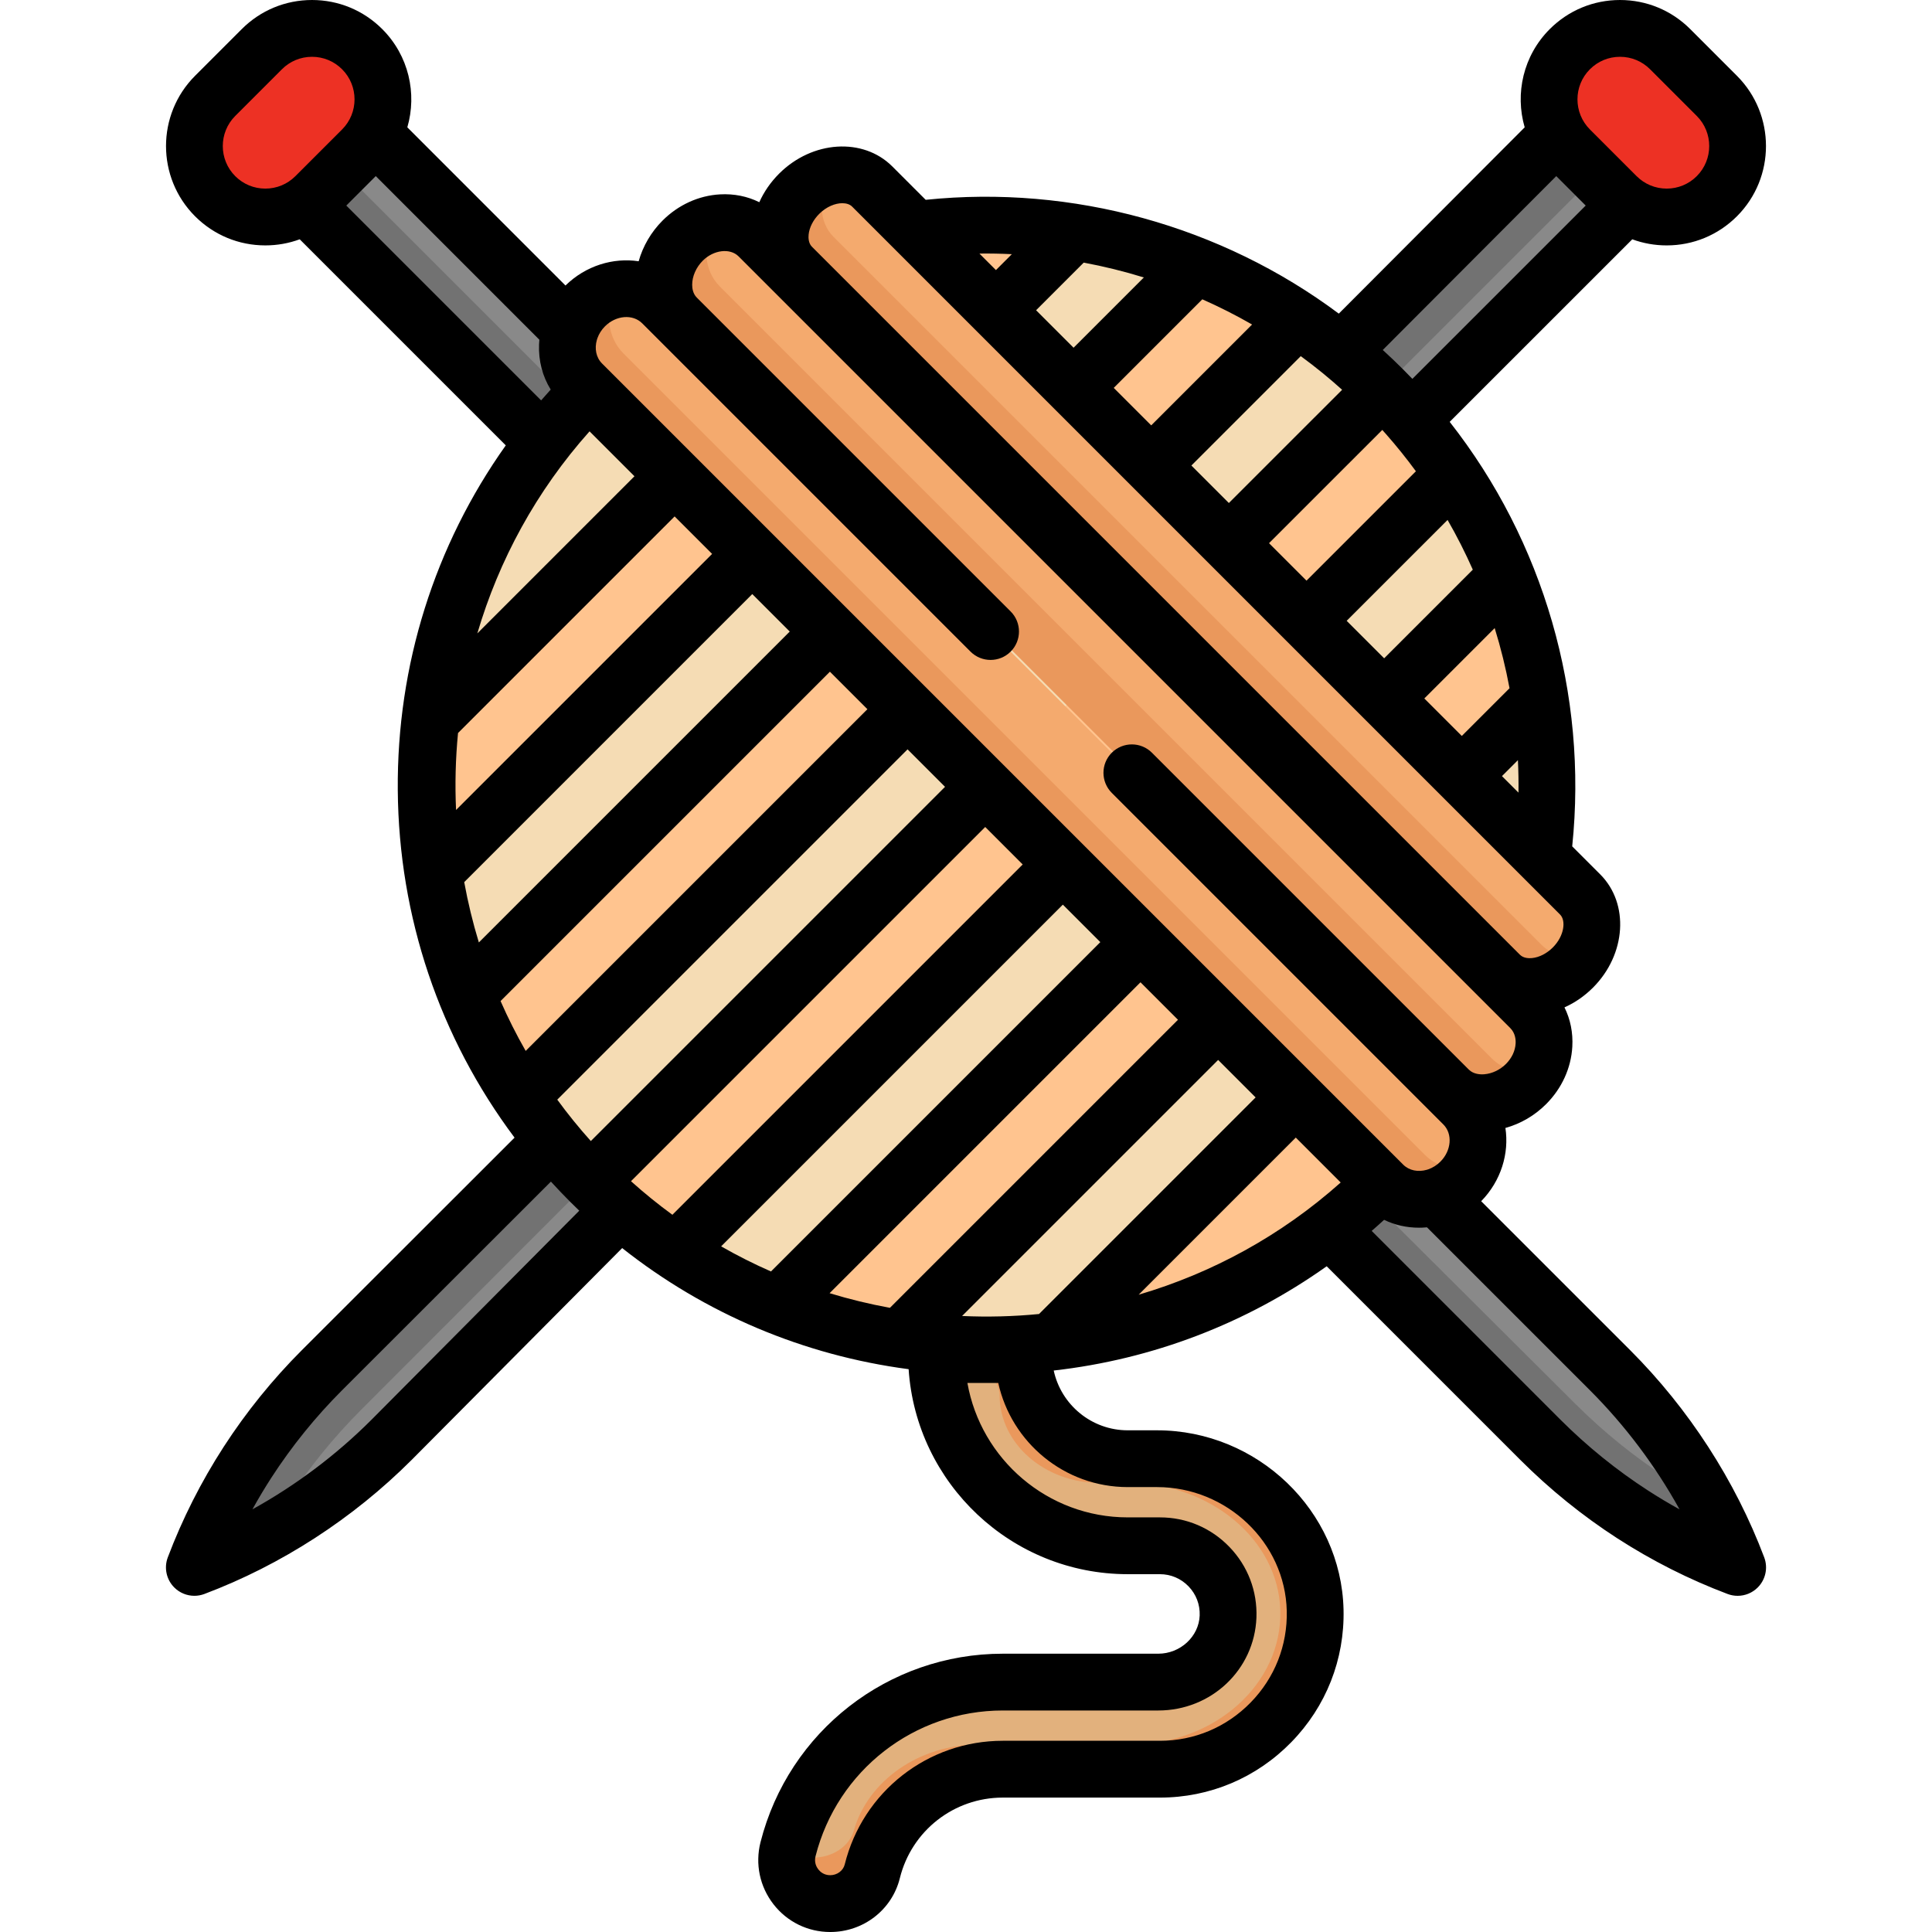 <?xml version="1.0" encoding="iso-8859-1"?>
<!-- Generator: Adobe Illustrator 19.0.0, SVG Export Plug-In . SVG Version: 6.00 Build 0)  -->
<svg version="1.1" id="Capa_1" xmlns="http://www.w3.org/2000/svg" xmlns:xlink="http://www.w3.org/1999/xlink" x="0px" y="0px"
	 viewBox="0 0 512 512" style="enable-background:new 0 0 512 512;" xml:space="preserve">
<path style="fill:#E2B17D;" d="M306.625,386.569h-7.757c-15.212,0-27.595-12.383-27.595-27.595l-0.25-8.529h-22.829v8.529
	c0,27.946,22.728,50.674,50.674,50.674h8.529c10.195,0,18.433,8.479,18.052,18.754c-0.371,9.784-8.71,17.37-18.494,17.37h-41.202
	c-27.394,0-50.463,18.865-56.916,44.282c-1.846,7.315,3.643,14.42,11.178,14.42c5.228,0,9.894-3.482,11.148-8.549
	c3.843-15.523,17.891-27.073,34.589-27.073h41.643c23.019,0,41.673-18.995,41.131-42.135
	C347.997,404.26,329.092,386.569,306.625,386.569z"/>
<path style="fill:#EA985C;" d="M306.625,386.569h-7.757c-15.212,0-27.595-12.383-27.595-27.595l-0.25-8.529h-22.829v8.529
	c0,1.211,0.058,2.409,0.141,3.599h9.144c4.007,0,7.293,3.178,7.427,7.183l0,0c0,12.81,11.923,23.237,26.571,23.237h7.469
	c21.633,0,39.837,14.897,40.349,33.808c0.522,19.486-17.44,35.481-39.605,35.481h-40.097c-16.078,0-29.605,9.725-33.305,22.797
	c-1.208,4.268-5.701,7.2-10.735,7.2c-2.58,0-4.901-0.766-6.753-2.018c-1.685,7.215,3.715,14.162,11.138,14.212
	c5.309,0.035,9.984-3.716,11.307-8.857c3.952-15.368,17.925-26.764,34.511-26.764h41.643c23.019,0,41.673-18.995,41.131-42.135
	C347.997,404.26,329.092,386.569,306.625,386.569z"/>
<g>
	<path style="fill:#898989;" d="M432.06,53.29l-56.498,56.487l-5.758,6.187c-2.087-2.368-14.836-15.518-18.639-18.639l4.83-4.878
		l58.63-58.63L432.06,53.29z"/>
	<polygon style="fill:#898989;" points="164.406,95.067 143.956,117.303 79.193,52.541 97.594,34.035 151.09,87.541 	"/>
	<path style="fill:#898989;" d="M150.364,298.005l17.448,19.822l-64.044,63.744c-14.042,14.042-30.713,25.116-48.904,32.494
		c-1.286,0.522-2.563-0.756-2.04-2.042c3.47-8.534,7.747-16.733,12.763-24.491c5.669-8.76,12.282-16.958,19.728-24.404
		L150.364,298.005z"/>
</g>
<path style="fill:#727272;" d="M366.427,102.882l57.357-57.357l-9.16-11.706l-58.63,58.63l-4.83,4.878
	c2.006,1.647,6.501,6.083,10.608,10.256L366.427,102.882z"/>
<path style="fill:#898989;" d="M364.68,110.558c2.435,2.512,4.407,4.594,5.124,5.407l0.181-0.194
	C368.1,113.879,366.245,112.049,364.68,110.558z"/>
<path style="fill:#727272;" d="M76.019,397.966c5.669-8.76,12.282-16.958,19.728-24.404l64.385-64.459l-9.769-11.098l-65.05,65.124
	c-7.446,7.446-14.058,15.644-19.728,24.404c-5.015,7.759-9.293,15.957-12.763,24.491c-0.523,1.286,0.754,2.564,2.04,2.042
	c5.531-2.243,10.92-4.833,16.138-7.74C72.583,403.489,74.253,400.698,76.019,397.966z"/>
<path style="fill:#898989;" d="M373.123,309.805l7.526,7.295l46.038,46.028c14.032,14.042,25.107,30.713,32.493,48.895
	c0.523,1.286-0.755,2.564-2.041,2.042c-8.536-3.463-16.743-7.741-24.501-12.756c-8.76-5.669-16.948-12.292-24.404-19.738
	l-61.611-61.362L373.123,309.805z"/>
<g>
	<polygon style="fill:#727272;" points="89.825,44.387 80.07,53.418 143.956,117.303 152.956,107.518 	"/>
	<path style="fill:#727272;" d="M452.623,398.068c-3.669-1.954-7.261-4.056-10.758-6.317c-8.76-5.669-16.948-12.292-24.404-19.738
		l-57.336-57.105l-13.501,5.301l61.611,61.362c7.456,7.446,15.644,14.068,24.404,19.738c7.759,5.015,15.965,9.293,24.501,12.756
		c1.286,0.522,2.563-0.756,2.041-2.042C457.246,407.261,455.051,402.604,452.623,398.068z"/>
</g>
<circle style="fill:#F5DCB4;" cx="261.239" cy="207.955" r="148.51"/>
<g>
	<path style="fill:#FFC48F;" d="M261.239,59.444c-5.499,0-10.925,0.308-16.269,0.891L113.619,191.686
		c-0.582,5.344-0.891,10.77-0.891,16.269c0,8.03,0.646,15.908,1.872,23.592l170.23-170.229
		C277.147,60.091,269.268,59.444,261.239,59.444z"/>
	<path style="fill:#FFC48F;" d="M124.169,265.198c3.906,9.342,8.74,18.199,14.385,26.458L344.94,85.27
		c-8.259-5.645-17.116-10.479-26.458-14.385L124.169,265.198z"/>
	<path style="fill:#FFC48F;" d="M156.385,313.123c6.854,6.833,14.373,12.997,22.45,18.393l205.965-205.965
		c-5.397-8.077-11.561-15.597-18.393-22.45L156.385,313.123z"/>
	<path style="fill:#FFC48F;" d="M236.15,354.345l171.479-171.479c-1.877-11.031-4.969-21.647-9.136-31.707l-194.05,194.049
		C214.502,349.375,225.118,352.468,236.15,354.345z"/>
	<path style="fill:#FFC48F;" d="M409.21,220.582L273.866,355.925C345.812,349.867,403.151,292.528,409.21,220.582z"/>
</g>
<g>
	<path style="fill:#F4AA6E;" d="M387.824,292.676c5.439,5.439,5.087,14.62-0.783,20.5c-5.88,5.88-15.062,6.231-20.51,0.783
		l-212.3-212.3c-5.449-5.449-5.098-14.63,0.783-20.511c5.88-5.87,15.062-6.221,20.5-0.783L387.824,292.676z"/>
	<path style="fill:#F4AA6E;" d="M405.565,267.138c5.248,5.248,4.736,14.259-1.144,20.139c-5.88,5.88-14.901,6.392-20.139,1.144
		L179.769,83.908c-5.248-5.238-4.736-14.259,1.144-20.139s14.891-6.392,20.139-1.144L405.565,267.138z"/>
	<path style="fill:#F4AA6E;" d="M418.77,237.055c4.807,4.817,3.944,13.476-1.937,19.357c-5.87,5.88-14.54,6.743-19.357,1.927
		L209.852,70.713c-4.817-4.817-3.954-13.486,1.927-19.357c5.88-5.88,14.54-6.743,19.357-1.937L418.77,237.055z"/>
</g>
<g>
	<path style="fill:#EA985C;" d="M377.563,306.009l-212.3-212.3c-4.44-4.44-5.026-11.357-1.911-16.948
		c-3.009,0.544-5.946,2.002-8.338,4.388c-5.88,5.88-6.231,15.062-0.783,20.511l212.3,212.3c5.449,5.449,14.63,5.098,20.51-0.783
		c1.085-1.086,1.978-2.286,2.683-3.553C385.335,310.415,380.793,309.24,377.563,306.009z"/>
	<path style="fill:#EA985C;" d="M395.314,280.471L190.801,75.958c-4.299-4.291-4.727-11.117-1.511-16.679
		c-3.001,0.574-5.954,2.069-8.376,4.49c-5.88,5.88-6.392,14.901-1.144,20.139l204.513,204.513
		c5.238,5.248,14.259,4.736,20.139-1.144c1.064-1.064,1.947-2.233,2.656-3.461C402.786,284.637,398.395,283.56,395.314,280.471z"/>
	<path style="fill:#EA985C;" d="M408.509,250.388L220.884,62.763c-3.99-3.99-4.071-10.621-0.643-16.116
		c-2.984,0.641-5.973,2.221-8.462,4.71c-5.88,5.87-6.743,14.54-1.927,19.357l187.625,187.625c4.817,4.817,13.486,3.954,19.357-1.927
		c1.007-1.007,1.856-2.101,2.567-3.239C415.339,254.042,411.285,253.163,408.509,250.388z"/>
</g>
<g>
	<path style="fill:#ED3124;" d="M454.985,25.407c7.345,7.345,7.345,19.246,0,26.591c-3.673,3.673-8.489,5.509-13.296,5.509
		c-4.807,0-9.623-1.836-13.296-5.509l-12.373-12.373c-7.345-7.345-7.345-19.246,0-26.591c3.673-3.673,8.479-5.509,13.296-5.509
		c4.817,0,9.623,1.836,13.296,5.509L454.985,25.407z"/>
	<path style="fill:#ED3124;" d="M95.981,13.035c7.345,7.345,7.345,19.246,0,26.591L83.608,51.999
		c-3.673,3.673-8.489,5.509-13.296,5.509c-4.807,0-9.623-1.836-13.296-5.509c-7.345-7.345-7.345-19.246,0-26.591l12.373-12.373
		c3.673-3.673,8.479-5.509,13.296-5.509C87.502,7.526,92.308,9.362,95.981,13.035z"/>
</g>
<path d="M467.535,412.721c-7.683-20.357-19.967-39.344-35.526-54.914l-39.483-39.474c5.284-5.394,7.446-12.672,6.424-19.413
	c4.024-1.112,7.754-3.28,10.792-6.321c4.152-4.152,6.617-9.551,6.938-15.201c0.212-3.731-0.512-7.291-2.078-10.431
	c2.757-1.233,5.328-3.005,7.558-5.238c8.792-8.797,9.662-22.248,1.933-29.995l-7.441-7.441c4.169-40.38-7.571-80.815-32.467-112.495
	l48.387-48.379c2.88,1.061,5.955,1.615,9.116,1.615c7.032,0,13.644-2.739,18.618-7.714c10.264-10.265,10.264-26.969,0-37.234
	L447.935,7.715C442.96,2.739,436.348,0,429.317,0S415.674,2.739,410.7,7.714c-7.036,7.036-9.249,17.095-6.641,26.033l-49.264,49.368
	c-31.158-23.262-70.585-34.175-109.48-30.161l-8.862-8.862c-7.743-7.726-21.198-6.855-29.99,1.939
	c-2.234,2.23-4.005,4.802-5.238,7.558c-3.139-1.565-6.698-2.288-10.431-2.078c-5.65,0.321-11.049,2.785-15.201,6.937
	c-3.039,3.039-5.218,6.79-6.342,10.79c-6.734-1.013-14.002,1.148-19.392,6.427l-41.913-41.921
	c2.606-8.938,0.392-18.995-6.642-26.029C96.328,2.739,89.717,0,82.685,0c-7.032,0-13.643,2.739-18.617,7.714L51.696,20.086
	c-10.265,10.265-10.265,26.969,0,37.234c4.974,4.974,11.585,7.714,18.617,7.714c3.161,0,6.235-0.554,9.115-1.615l54.608,54.608
	c-18.841,26.523-28.879,58.224-28.621,91.359c0.262,33.636,11.12,65.629,30.947,92.102l-56.37,56.32
	c-7.773,7.772-14.745,16.397-20.727,25.639c-5.967,9.231-10.946,19.08-14.798,29.271c-1.046,2.766-0.374,5.887,1.715,7.979
	c1.438,1.439,3.364,2.208,5.326,2.208c0.89,0,1.788-0.158,2.652-0.483c20.364-7.672,39.358-19.958,54.944-35.543l55.778-56.123
	c22.018,17.406,48.106,28.432,75.913,32.093c2,30.292,27.282,54.326,58.073,54.326h8.529c2.883,0,5.576,1.148,7.585,3.232
	c2.008,2.083,3.055,4.825,2.947,7.711c-0.212,5.585-5.135,10.13-10.974,10.13h-41.202c-30.339,0-56.743,20.543-64.213,49.966
	c-1.456,5.768-0.198,11.761,3.452,16.447c3.634,4.665,9.11,7.341,15.024,7.341c8.786,0,16.374-5.867,18.453-14.267
	c3.113-12.574,14.332-21.355,27.284-21.355h41.643c13.197,0,25.557-5.211,34.802-14.674c9.243-9.463,14.164-21.95,13.855-35.165
	c-0.621-26.189-22.794-47.495-49.428-47.495h-7.757c-9.616,0-17.675-6.799-19.621-15.842c26.173-2.958,50.942-12.431,72.34-27.631
	l51.328,51.327c7.819,7.809,16.443,14.783,25.636,20.733c9.235,5.97,19.088,10.946,29.287,14.791
	c0.864,0.325,1.762,0.484,2.653,0.484c1.962,0,3.887-0.768,5.324-2.206C467.906,418.607,468.579,415.486,467.535,412.721z
	 M402.414,210.056l-4.378-4.378l4.227-4.227C402.4,204.311,402.451,207.181,402.414,210.056z M400.041,182.387l-12.647,12.647
	l-9.934-9.934l18.649-18.649C397.725,171.677,399.039,176.998,400.041,182.387z M390.309,150.966l-23.492,23.492l-9.934-9.934
	l26.739-26.738C386.083,142.065,388.315,146.465,390.309,150.966z M421.342,18.356c2.131-2.131,4.964-3.304,7.974-3.304
	s5.843,1.173,7.974,3.304l12.373,12.373c4.397,4.397,4.396,11.552,0,15.949c-2.131,2.131-4.963,3.304-7.974,3.304
	c-3.011,0-5.843-1.173-7.974-3.304l-12.372-12.373C416.946,29.908,416.946,22.753,421.342,18.356z M412.425,46.673l7.804,7.804
	l-45.934,45.926c-0.828-0.866-1.667-1.724-2.513-2.57c-1.724-1.724-3.506-3.423-5.334-5.086L412.425,46.673z M367.346,115.084
	c2.785,3.161,5.413,6.434,7.883,9.808l-28.99,28.989l-9.933-9.933l30.016-30.012C366.666,114.317,367.008,114.7,367.346,115.084z
	 M350.629,98.96c0.018,0.015,0.036,0.03,0.055,0.045c1.696,1.394,3.363,2.827,4.991,4.292l-30.012,30.007l-9.934-9.934
	l28.988-28.988C346.726,95.852,348.697,97.379,350.629,98.96z M331.815,85.998l-26.73,26.73l-9.934-9.934l23.472-23.472
	C323.131,81.313,327.535,83.54,331.815,85.998z M287.197,69.595c5.385,1.004,10.707,2.319,15.934,3.934L284.509,92.15l-9.934-9.934
	L287.197,69.595z M268.148,67.359l-4.215,4.215l-4.375-4.375C262.425,67.164,265.29,67.217,268.148,67.359z M214.293,62.176
	c0.189-1.902,1.211-3.903,2.807-5.498c1.926-1.926,4.262-2.828,6.122-2.828c1.082,0,2.004,0.305,2.592,0.891l187.629,187.63
	c1.6,1.604,1.115,5.674-1.931,8.719l-0.004,0.004c-1.589,1.591-3.591,2.613-5.493,2.803c-0.793,0.079-2.266,0.07-3.216-0.88
	L215.175,65.392C214.224,64.442,214.214,62.968,214.293,62.176z M158.176,90.081c0.053-0.15,0.102-0.301,0.146-0.454
	c0.401-1.129,1.074-2.218,2.009-3.153c2.938-2.932,7.361-3.285,9.862-0.787l3.841,3.841l83.158,83.157
	c2.939,2.939,7.704,2.939,10.643,0c2.939-2.939,2.939-7.704,0-10.643l-83.128-83.128c-0.013-0.014-0.026-0.027-0.04-0.041
	c-1.02-1.017-1.234-2.414-1.234-3.408c-0.001-2.237,1.047-4.621,2.803-6.377c2.884-2.884,7.233-3.408,9.496-1.144l204.513,204.513
	c1.351,1.351,1.463,3.139,1.409,4.084c-0.11,1.955-1.018,3.876-2.553,5.412c-1.576,1.576-3.677,2.575-5.761,2.739
	c-0.988,0.081-2.834,0.021-4.091-1.239l-83.972-83.972c-2.938-2.939-7.703-2.939-10.643,0s-2.939,7.704,0,10.643l83.961,83.961
	l3.909,3.909c2.5,2.5,2.146,6.923-0.783,9.857c-0.939,0.939-2.031,1.614-3.164,2.015c-0.148,0.043-0.296,0.09-0.443,0.142
	c-2.278,0.659-4.661,0.225-6.262-1.375l-212.3-212.3C157.954,94.74,157.519,92.357,158.176,90.081z M78.269,46.695
	c-2.129,2.12-4.953,3.287-7.956,3.287c-3.011,0-5.843-1.173-7.973-3.304c-4.397-4.397-4.397-11.552,0-15.949l12.373-12.373
	c2.13-2.131,4.963-3.304,7.973-3.304c3.01,0,5.843,1.173,7.974,3.304c4.396,4.396,4.397,11.548,0.004,15.945L78.269,46.695z
	 M91.773,54.477l7.81-7.81l43.354,43.362c-0.039,0.414-0.067,0.831-0.083,1.249c-0.166,4.336,0.915,8.454,3.092,11.965
	c-0.86,0.945-1.708,1.9-2.543,2.863L91.773,54.477z M156.239,114.31l11.902,11.902l-41.642,41.643
	C132.196,148.493,142.106,130.145,156.239,114.31z M121.382,194.257l57.401-57.401l9.934,9.934l-67.858,67.858
	C120.549,207.849,120.723,201.033,121.382,194.257z M123.023,233.769l76.337-76.336l9.933,9.933l-82.392,82.393
	C125.297,244.496,124.004,239.156,123.023,233.769z M132.655,265.29l87.282-87.282l9.934,9.934l-90.56,90.559
	C136.848,274.198,134.629,269.786,132.655,265.29z M98.446,376.25c-9.338,9.338-20.035,17.367-31.546,23.735
	c1.569-2.842,3.239-5.632,5.004-8.364c5.405-8.351,11.707-16.147,18.729-23.169l55.364-55.314c1.658,1.82,3.363,3.607,5.115,5.359
	c0.793,0.793,1.592,1.574,2.398,2.347L98.446,376.25z M156.577,302.389c-3.176-3.535-6.14-7.199-8.895-10.973l92.832-92.831
	l9.933,9.933L156.577,302.389z M167.22,313.033l93.871-93.871l9.934,9.934l-92.832,92.832
	C174.418,319.173,170.756,316.208,167.22,313.033z M191.108,330.298l90.559-90.559l9.933,9.933l-87.282,87.282
	C199.823,334.98,195.413,332.762,191.108,330.298z M235.842,346.586c-5.389-0.981-10.728-2.274-15.99-3.878l82.392-82.392
	l9.934,9.934L235.842,346.586z M298.868,394.095h7.757c18.529,0,33.952,14.715,34.38,32.798c0.214,9.127-3.186,17.754-9.574,24.292
	c-6.388,6.539-14.923,10.14-24.035,10.14h-41.643c-19.886,0-37.115,13.484-41.895,32.791c-0.406,1.641-2.022,2.832-3.843,2.832
	c-1.697,0-2.702-0.964-3.15-1.539c-0.457-0.586-1.158-1.821-0.734-3.503c5.77-22.731,26.175-38.608,49.622-38.608h41.202
	c14.063,0,25.491-10.81,26.014-24.617c0.261-7.016-2.279-13.664-7.15-18.719c-4.872-5.055-11.414-7.84-18.423-7.84h-8.529
	c-21.226,0-38.922-15.405-42.491-35.622h8.182C268.014,382.261,282.086,394.095,298.868,394.095z M275.354,348.227
	c-6.777,0.659-13.594,0.833-20.391,0.524l67.858-67.857l9.933,9.933L275.354,348.227z M301.757,343.11l41.641-41.641l11.902,11.902
	C339.464,327.503,321.117,337.412,301.757,343.11z M436.727,394.992c-8.305-5.374-16.101-11.682-23.171-18.741l-50.049-50.048
	c1.11-0.961,2.207-1.941,3.293-2.937c2.826,1.37,5.966,2.087,9.247,2.087c0.287,0,0.576-0.005,0.865-0.016
	c0.418-0.016,0.835-0.044,1.249-0.083l43.203,43.194c9.334,9.34,17.362,20.037,23.733,31.549
	C442.253,398.429,439.46,396.758,436.727,394.992z"/>
<g>
</g>
<g>
</g>
<g>
</g>
<g>
</g>
<g>
</g>
<g>
</g>
<g>
</g>
<g>
</g>
<g>
</g>
<g>
</g>
<g>
</g>
<g>
</g>
<g>
</g>
<g>
</g>
<g>
</g>
</svg>
